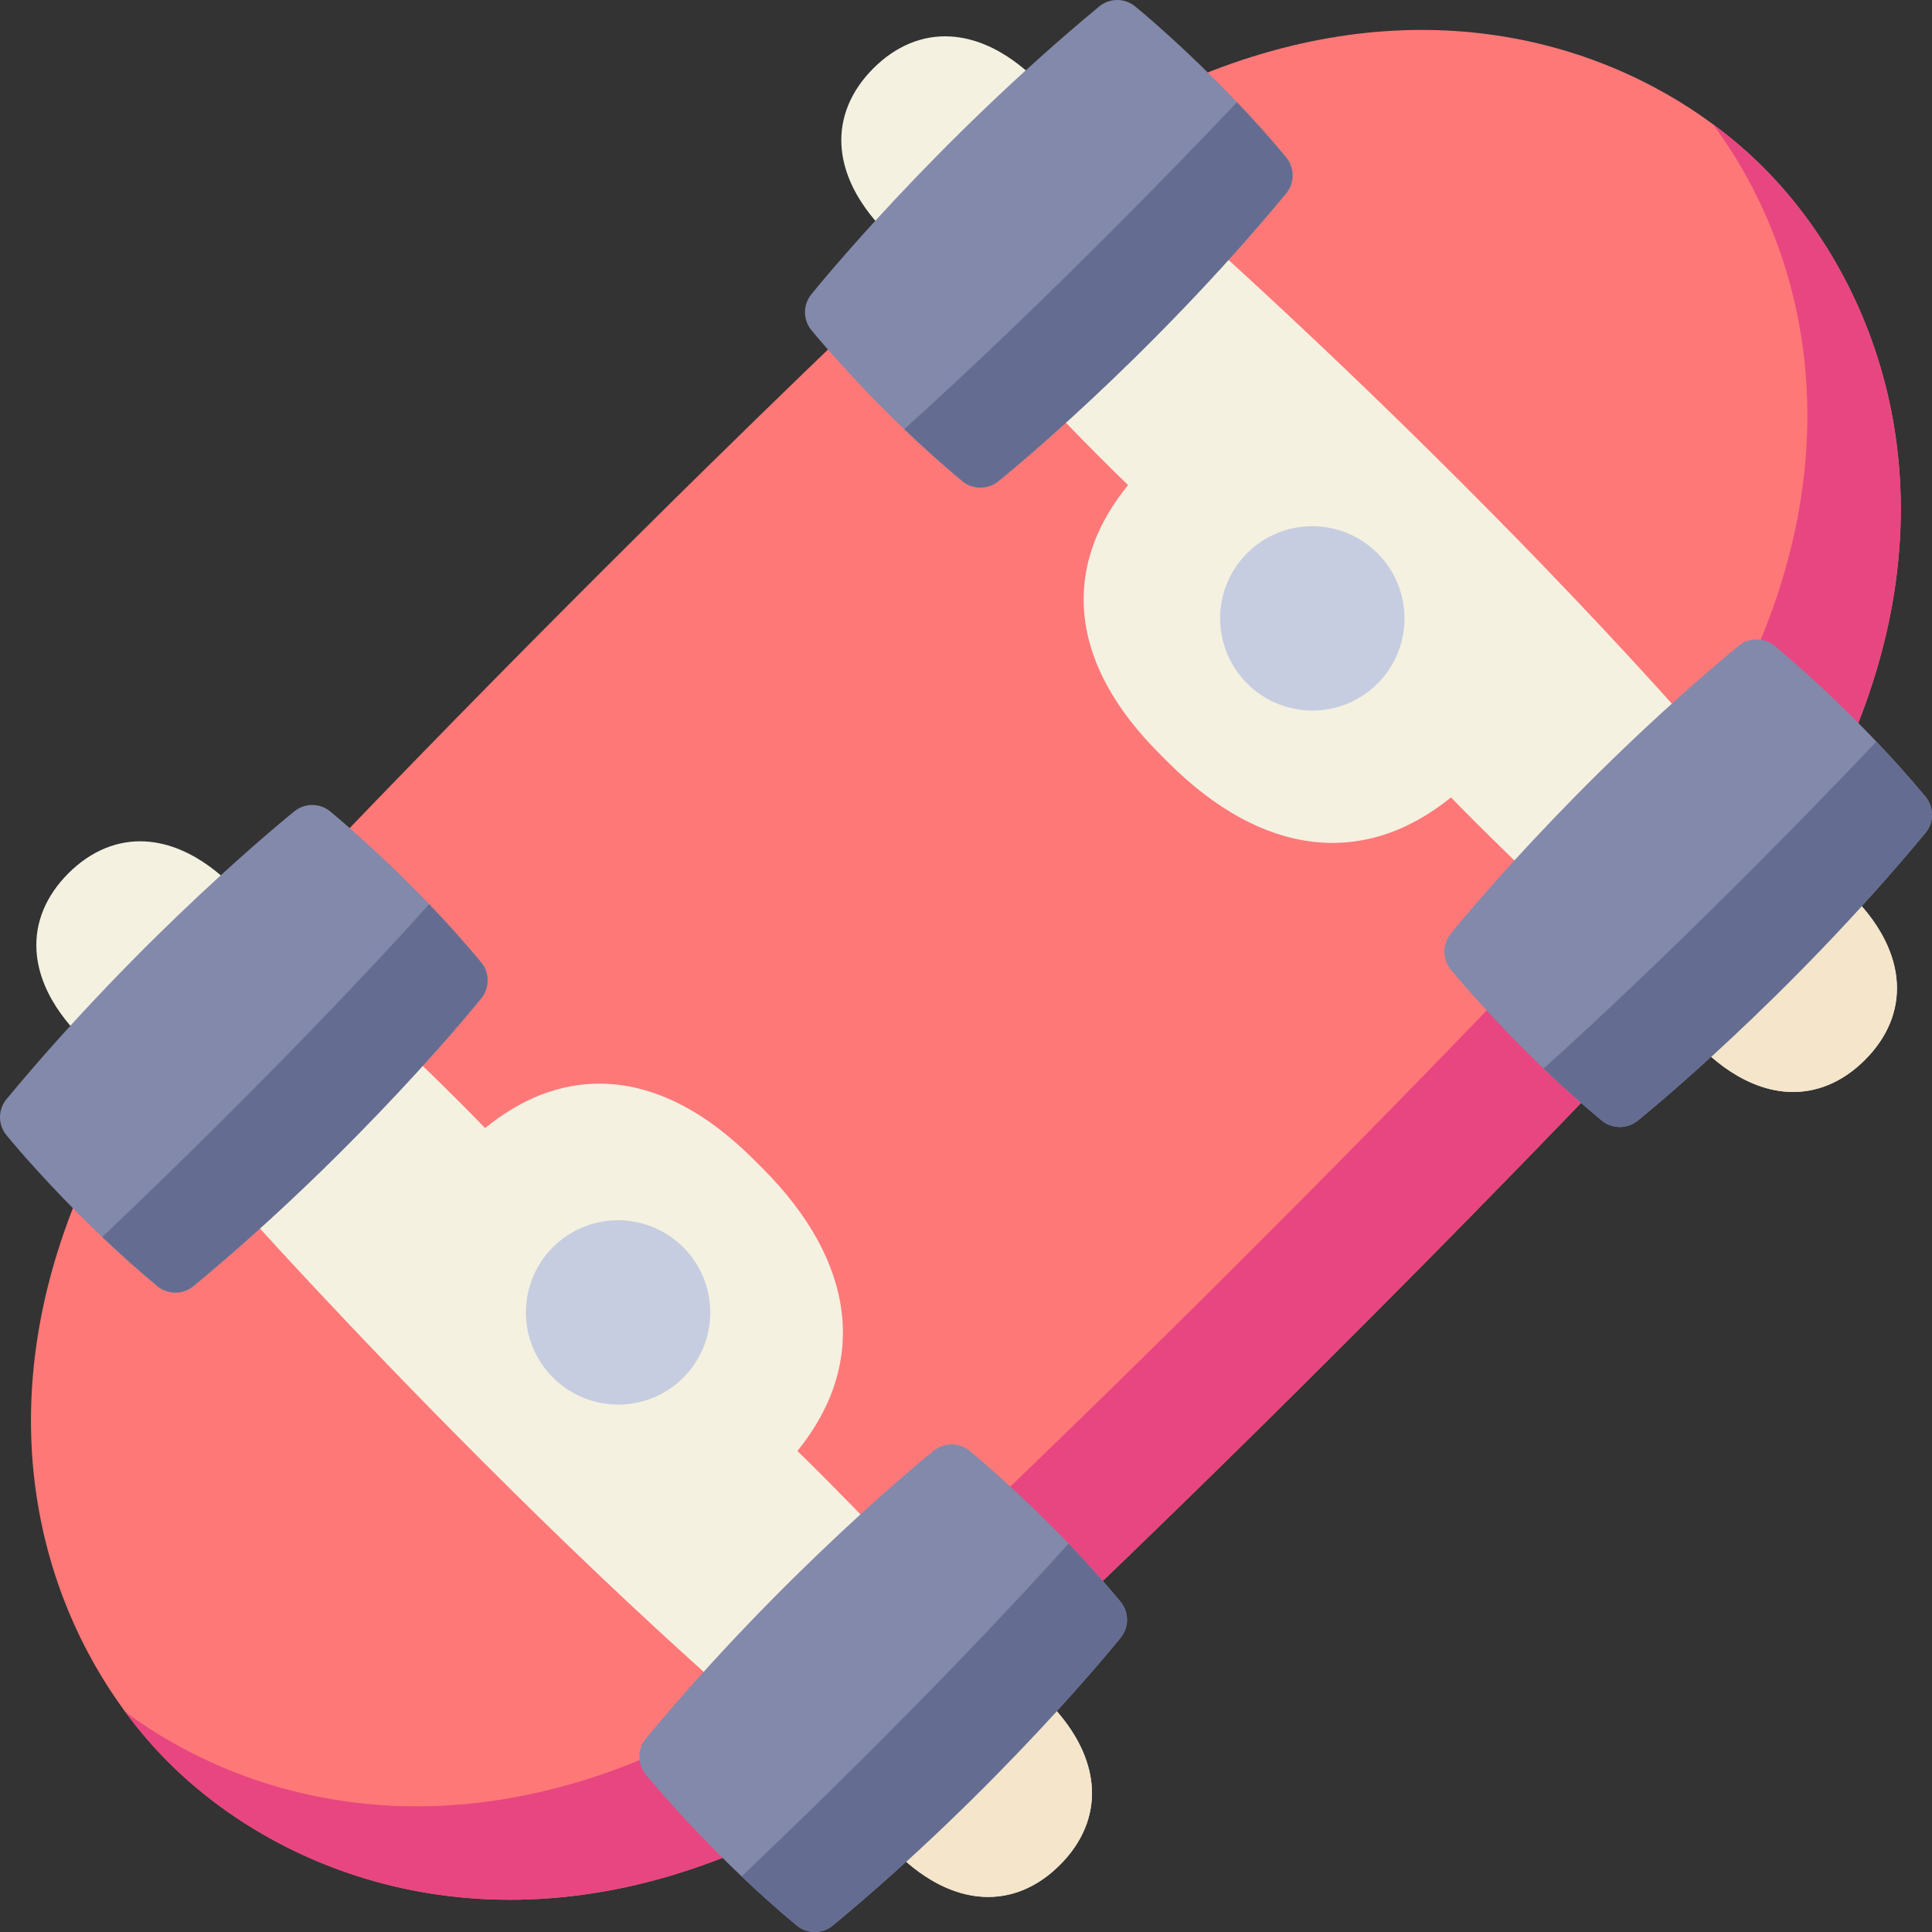 <svg id="Layer_1" enable-background="new 0 0 512 512" height="512" viewBox="0 0 512 512" width="512" xmlns="http://www.w3.org/2000/svg"><rect x="0" y="0" width="512" height="512" fill="#333333" stroke="none"/><g><path d="m287.01 424.007c-.241.226-.495.439-.757.63l-88.557 64.927c-.474.347-.976.637-1.514.863-66.377 28.087-121.802 6.325-151.538-23.411-3.99-3.99-7.832-8.44-11.433-13.329-23.249-31.484-36.295-80.74-11.971-138.216.226-.538.516-1.04.863-1.514l64.891-88.522c.191-.262.41-.509.637-.75 59.55-62.111 111.459-112.59 137.091-137.148.24-.226.495-.439.757-.63l88.755-65.082c.474-.347.976-.637 1.514-.863 57.477-24.323 106.733-11.277 138.216 11.971 4.889 3.601 9.339 7.443 13.329 11.433 29.743 29.743 51.506 85.168 23.404 151.559-.226.538-.517 1.04-.863 1.514l-64.891 88.55c-.198.269-.403.517-.63.757-19.775 20.652-72.737 75.356-137.303 137.261z" fill="#ff7878"/><path d="m287.01 424.007c-.241.226-.495.439-.757.63l-88.557 64.927c-.474.347-.976.637-1.514.863-66.377 28.087-121.802 6.325-151.538-23.411-3.99-3.99-7.832-8.44-11.433-13.329 31.483 23.248 80.739 36.294 138.209 11.978.538-.226 1.04-.516 1.514-.863l88.557-64.927c.262-.191.516-.403.757-.63 64.566-61.906 117.529-116.609 137.303-137.261.226-.241.432-.488.63-.757l64.891-88.55c.347-.474.637-.976.863-1.514 24.331-57.484 11.277-106.747-11.971-138.23 4.889 3.601 9.339 7.443 13.329 11.433 29.743 29.743 51.506 85.168 23.404 151.559-.226.538-.517 1.04-.863 1.514l-64.891 88.55c-.198.269-.403.517-.63.757-19.775 20.652-72.737 75.356-137.303 137.261z" fill="#e84680"/><g><path d="m280.89 494.226c-5.95 5.95-13.004 8.872-20.404 8.447-13.145-.75-22.986-11.568-25.25-14.27l-.021-.021-43.886-40.985c-22.604-20.1-44.388-41.049-63.363-60.024-36.917-36.917-63.278-66.434-64.771-68.11l-39.259-42.16c-2.71-2.271-13.52-12.105-14.27-25.25-.417-7.393 2.498-14.454 8.448-20.404s13.018-8.872 20.411-8.455c13.152.757 22.994 11.575 25.258 14.277l42.853 40.051.028.028c.545.516 11.78 11.115 21.89 21.607 9.629-7.846 19.817-11.794 30.387-11.78 20.921.05 36.542 15.798 42.435 21.734l.686.686c24.847 24.847 28.024 51.796 9.261 74.931 9.459 9.148 20.411 20.652 21.522 21.819l42.124 42.124.014.014c2.533 2.108 13.598 12.027 14.362 25.328.424 7.402-2.505 14.463-8.455 20.413z" fill="#f4f1e1"/><path d="m280.89 494.226c-5.95 5.95-13.004 8.872-20.404 8.447-13.145-.75-22.986-11.568-25.25-14.27l-.021-.021 39.768-39.896c2.533 2.108 13.598 12.027 14.362 25.328.424 7.401-2.505 14.462-8.455 20.412z" fill="#f4e5cb"/><g><g><path d="m51.27 340.834c-2.78 2.299-6.806 2.292-9.587-.007-5.221-4.344-10.131-8.759-14.589-13.004-2.122-2.009-4.146-3.99-6.049-5.893-11.51-11.511-18.903-20.56-19.363-21.119-2.257-2.78-2.243-6.771.042-9.523 36.634-44.233 74.718-75.016 76.317-76.303 2.759-2.222 6.693-2.207 9.438.028.644.531 12.402 10.153 26.248 24.607 4.471 4.669 9.162 9.855 13.768 15.395 2.278 2.745 2.306 6.721.078 9.502-1.287 1.598-32.077 39.676-76.303 76.317z" fill="#8389aa"/><path d="m51.27 340.834c-2.78 2.299-6.806 2.292-9.587-.007-5.221-4.344-10.131-8.759-14.589-13.004 46.178-43.9 76.112-76.48 86.633-88.203 4.471 4.669 9.162 9.855 13.768 15.395 2.278 2.745 2.306 6.721.078 9.502-1.287 1.598-32.077 39.676-76.303 76.317z" fill="#646d91"/></g><g><path d="m220.717 510.279c-2.78 2.299-6.806 2.292-9.587-.007-5.221-4.344-10.131-8.759-14.589-13.004-2.122-2.009-4.146-3.99-6.049-5.893-11.511-11.511-18.904-20.56-19.364-21.119-2.257-2.78-2.243-6.771.042-9.523 36.634-44.233 74.718-75.016 76.317-76.303 2.759-2.222 6.693-2.207 9.438.028.644.531 12.402 10.153 26.248 24.607 4.471 4.669 9.162 9.855 13.768 15.395 2.278 2.745 2.306 6.721.078 9.502-1.286 1.599-32.076 39.676-76.302 76.317z" fill="#8389aa"/><path d="m220.717 510.279c-2.78 2.299-6.806 2.292-9.587-.007-5.221-4.344-10.131-8.759-14.589-13.004 46.178-43.9 76.112-76.48 86.633-88.203 4.471 4.669 9.162 9.855 13.768 15.395 2.278 2.745 2.306 6.721.078 9.502-1.287 1.599-32.077 39.676-76.303 76.317z" fill="#646d91"/></g></g><ellipse cx="163.857" cy="347.827" fill="#c7cde0" rx="24.422" ry="24.443" transform="matrix(.707 -.707 .707 .707 -197.958 217.74)"/></g><g><path d="m494.226 280.89c5.95-5.95 8.872-13.004 8.447-20.404-.75-13.145-11.568-22.986-14.27-25.25l-.021-.021-40.985-43.886c-20.1-22.604-41.049-44.388-60.024-63.363-36.917-36.917-66.434-63.278-68.11-64.771l-42.16-39.259c-2.271-2.71-12.105-13.52-25.25-14.27-7.393-.417-14.454 2.498-20.404 8.448s-8.872 13.018-8.455 20.411c.757 13.152 11.575 22.994 14.277 25.258l40.051 42.853.028.028c.516.545 11.115 11.78 21.607 21.89-7.846 9.629-11.794 19.817-11.78 30.387.05 20.921 15.798 36.542 21.734 42.435l.686.686c24.847 24.847 51.796 28.024 74.931 9.261 9.148 9.459 20.652 20.411 21.819 21.522l42.124 42.124.014.014c2.108 2.533 12.027 13.598 25.328 14.362 7.402.424 14.463-2.505 20.413-8.455z" fill="#f4f1e1"/><path d="m494.226 280.89c5.95-5.95 8.872-13.004 8.447-20.404-.75-13.145-11.568-22.986-14.27-25.25l-.021-.021-39.896 39.768c2.108 2.533 12.027 13.598 25.328 14.362 7.401.424 14.462-2.505 20.412-8.455z" fill="#f4e5cb"/><g><g><path d="m340.834 51.27c2.299-2.78 2.292-6.806-.007-9.587-4.344-5.221-8.759-10.131-13.004-14.589-2.009-2.122-3.99-4.146-5.893-6.049-11.511-11.51-20.56-18.903-21.119-19.363-2.78-2.257-6.771-2.243-9.523.042-44.233 36.634-75.016 74.718-76.303 76.317-2.222 2.759-2.207 6.693.028 9.438.531.644 10.153 12.402 24.607 26.248 4.669 4.471 9.855 9.162 15.395 13.768 2.745 2.278 6.721 2.306 9.502.078 1.598-1.287 39.676-32.077 76.317-76.303z" fill="#8389aa"/><path d="m340.834 51.27c2.299-2.78 2.292-6.806-.007-9.587-4.344-5.221-8.759-10.131-13.004-14.589-43.9 46.178-76.48 76.112-88.203 86.633 4.669 4.471 9.855 9.162 15.395 13.768 2.745 2.278 6.721 2.306 9.502.078 1.598-1.287 39.676-32.077 76.317-76.303z" fill="#646d91"/></g><g><path d="m510.279 220.717c2.299-2.78 2.292-6.806-.007-9.587-4.344-5.221-8.759-10.131-13.004-14.589-2.009-2.122-3.99-4.146-5.893-6.049-11.511-11.511-20.56-18.904-21.119-19.364-2.78-2.257-6.771-2.243-9.523.042-44.233 36.634-75.016 74.718-76.303 76.317-2.222 2.759-2.207 6.693.028 9.438.531.644 10.153 12.402 24.607 26.248 4.669 4.471 9.855 9.162 15.395 13.768 2.745 2.278 6.721 2.306 9.502.078 1.599-1.286 39.676-32.076 76.317-76.302z" fill="#8389aa"/><path d="m510.279 220.717c2.299-2.78 2.292-6.806-.007-9.587-4.344-5.221-8.759-10.131-13.004-14.589-43.9 46.178-76.48 76.112-88.203 86.633 4.669 4.471 9.855 9.162 15.395 13.768 2.745 2.278 6.721 2.306 9.502.078 1.599-1.287 39.676-32.077 76.317-76.303z" fill="#646d91"/></g></g><ellipse cx="347.827" cy="163.857" fill="#c7cde0" rx="24.422" ry="24.443" transform="matrix(.707 -.707 .707 .707 -13.988 293.943)"/></g></g></svg>